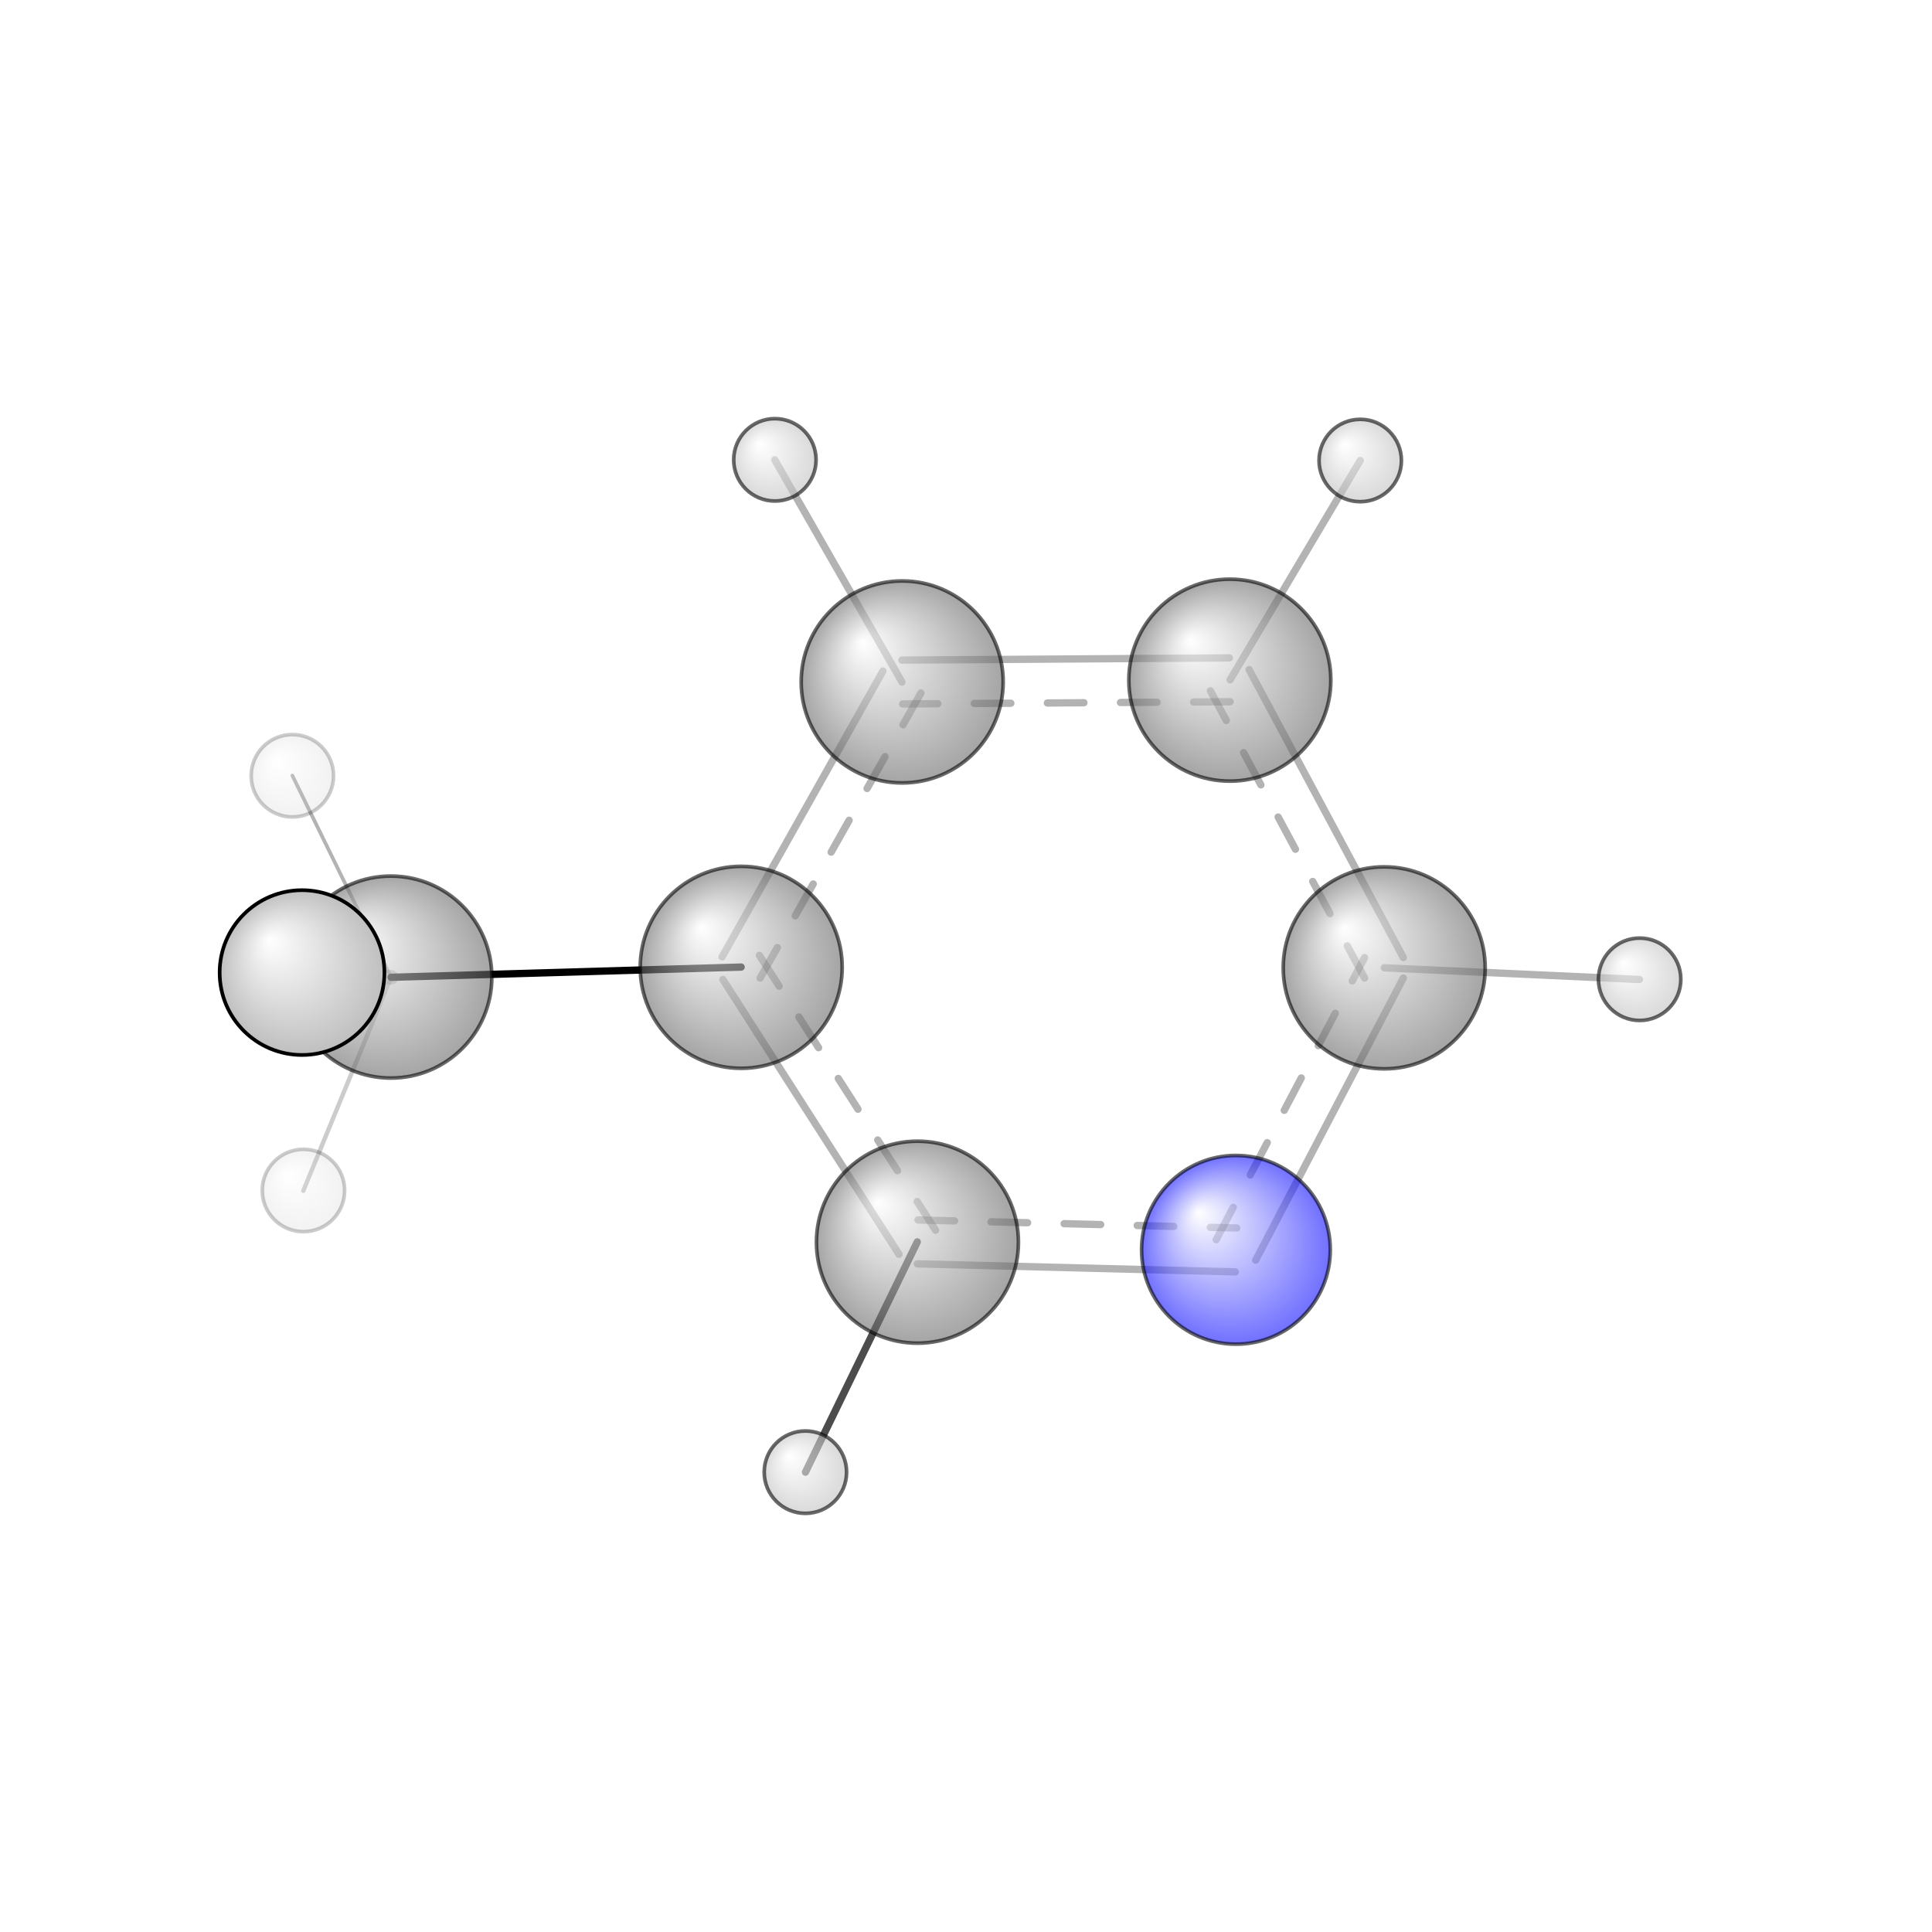 <?xml version="1.0"?>
<svg version="1.1" id="topsvg"
xmlns="http://www.w3.org/2000/svg" xmlns:xlink="http://www.w3.org/1999/xlink"
xmlns:cml="http://www.xml-cml.org/schema" x="0" y="0" width="200px" height="200px" viewBox="0 0 100 100">
<title>7970 - Open Babel Depiction</title>
<rect x="0" y="0" width="100" height="100" fill="white"/>
<defs>
<radialGradient id='radialffffff0ccff' cx='50%' cy='50%' r='50%' fx='30%' fy='30%'>
  <stop offset=' 0%' stop-color="rgb(255,255,255)"  stop-opacity='1.0'/>
  <stop offset='100%' stop-color="rgb(12,12,255)"  stop-opacity ='1.0'/>
</radialGradient>
<radialGradient id='radialffffff666666' cx='50%' cy='50%' r='50%' fx='30%' fy='30%'>
  <stop offset=' 0%' stop-color="rgb(255,255,255)"  stop-opacity='1.0'/>
  <stop offset='100%' stop-color="rgb(102,102,102)"  stop-opacity ='1.0'/>
</radialGradient>
<radialGradient id='radialffffffbfbfbf' cx='50%' cy='50%' r='50%' fx='30%' fy='30%'>
  <stop offset=' 0%' stop-color="rgb(255,255,255)"  stop-opacity='1.0'/>
  <stop offset='100%' stop-color="rgb(191,191,191)"  stop-opacity ='1.0'/>
</radialGradient>
</defs>
<g transform="translate(0,0)">
<svg width="100" height="100" x="0" y="0" viewBox="0 0 264.332 218.506"
font-family="sans-serif" stroke="rgb(0,0,0)" stroke-width="4"  stroke-linecap="round">
<line x1="101.4" y1="109.4" x2="53.5" y2="110.8" opacity="1.0" stroke="rgb(0,0,0)"  stroke-width="1.0"/>
<line x1="123.4" y1="70.4" x2="106.0" y2="40.0" opacity="0.3" stroke="rgb(0,0,0)"  stroke-width="1.0"/>
<line x1="53.5" y1="110.8" x2="40.0" y2="83.2" opacity="0.3" stroke="rgb(0,0,0)"  stroke-width="0.5"/>
<line x1="53.5" y1="110.8" x2="41.5" y2="140.0" opacity="0.2" stroke="rgb(0,0,0)"  stroke-width="0.6"/>
<line x1="53.5" y1="110.8" x2="41.3" y2="110.2" opacity="0.2" stroke="rgb(0,0,0)"  stroke-width="2.0"/>
<line x1="125.5" y1="147.0" x2="110.2" y2="178.5" opacity="0.7" stroke="rgb(0,0,0)"  stroke-width="1.0"/>
<line x1="168.3" y1="70.1" x2="186.1" y2="40.1" opacity="0.3" stroke="rgb(0,0,0)"  stroke-width="1.0"/>
<line x1="189.4" y1="109.5" x2="224.3" y2="111.1" opacity="0.3" stroke="rgb(0,0,0)"  stroke-width="1.0"/>
<line x1="125.5" y1="150.0" x2="169.0" y2="151.1" opacity="0.3" stroke="rgb(0,0,0)"  stroke-width="1.0"/>
<line x1="125.6" y1="144.0" x2="169.2" y2="145.1" opacity="0.3" stroke="rgb(0,0,0)"  stroke-width="1.0" stroke-dasharray="5.0,5.0"/>
<line x1="171.8" y1="149.5" x2="192.0" y2="110.9" opacity="0.3" stroke="rgb(0,0,0)"  stroke-width="1.0"/>
<line x1="166.4" y1="146.7" x2="186.7" y2="108.1" opacity="0.3" stroke="rgb(0,0,0)"  stroke-width="1.0" stroke-dasharray="5.0,5.0"/>
<line x1="192.0" y1="108.1" x2="170.9" y2="68.7" opacity="0.3" stroke="rgb(0,0,0)"  stroke-width="1.0"/>
<line x1="186.7" y1="110.9" x2="165.6" y2="71.6" opacity="0.3" stroke="rgb(0,0,0)"  stroke-width="1.0" stroke-dasharray="5.0,5.0"/>
<line x1="168.2" y1="67.1" x2="123.4" y2="67.4" opacity="0.3" stroke="rgb(0,0,0)"  stroke-width="1.0"/>
<line x1="168.3" y1="73.1" x2="123.5" y2="73.4" opacity="0.3" stroke="rgb(0,0,0)"  stroke-width="1.0" stroke-dasharray="5.0,5.0"/>
<line x1="120.8" y1="68.9" x2="98.8" y2="108.0" opacity="0.3" stroke="rgb(0,0,0)"  stroke-width="1.0"/>
<line x1="126.0" y1="71.9" x2="104.0" y2="110.9" opacity="0.3" stroke="rgb(0,0,0)"  stroke-width="1.0" stroke-dasharray="5.0,5.0"/>
<line x1="98.9" y1="111.1" x2="123.0" y2="148.7" opacity="0.3" stroke="rgb(0,0,0)"  stroke-width="1.0"/>
<line x1="103.9" y1="107.8" x2="128.0" y2="145.4" opacity="0.3" stroke="rgb(0,0,0)"  stroke-width="1.0" stroke-dasharray="5.0,5.0"/>
<circle cx="40" cy="83.224" r="5.636" opacity="0.2" style="stroke:black;stroke-width:0.5;fill:url(#radialffffffbfbfbf)"/>
<circle cx="41.515" cy="139.966" r="5.636" opacity="0.2" style="stroke:black;stroke-width:0.5;fill:url(#radialffffffbfbfbf)"/>
<circle cx="101.411" cy="109.435" r="13.818" opacity="0.588" style="stroke:black;stroke-width:0.5;fill:url(#radialffffff666666)"/>
<circle cx="123.434" cy="70.389" r="13.818" opacity="0.588" style="stroke:black;stroke-width:0.5;fill:url(#radialffffff666666)"/>
<circle cx="125.523" cy="147.04" r="13.818" opacity="0.588" style="stroke:black;stroke-width:0.5;fill:url(#radialffffff666666)"/>
<circle cx="168.263" cy="70.144" r="13.818" opacity="0.588" style="stroke:black;stroke-width:0.5;fill:url(#radialffffff666666)"/>
<circle cx="169.099" cy="148.084" r="12.909" opacity="0.588" style="stroke:black;stroke-width:0.5;fill:url(#radialffffff0ccff)"/>
<circle cx="189.384" cy="109.506" r="13.818" opacity="0.588" style="stroke:black;stroke-width:0.5;fill:url(#radialffffff666666)"/>
<circle cx="53.476" cy="110.767" r="13.818" opacity="0.588" style="stroke:black;stroke-width:0.5;fill:url(#radialffffff666666)"/>
<circle cx="186.105" cy="40.093" r="5.636" opacity="0.588" style="stroke:black;stroke-width:0.5;fill:url(#radialffffffbfbfbf)"/>
<circle cx="224.332" cy="111.07" r="5.636" opacity="0.588" style="stroke:black;stroke-width:0.5;fill:url(#radialffffffbfbfbf)"/>
<circle cx="106.018" cy="40" r="5.636" opacity="0.589" style="stroke:black;stroke-width:0.5;fill:url(#radialffffffbfbfbf)"/>
<circle cx="110.193" cy="178.506" r="5.636" opacity="0.589" style="stroke:black;stroke-width:0.5;fill:url(#radialffffffbfbfbf)"/>
<circle cx="41.325" cy="110.154" r="11.273" opacity="1" style="stroke:black;stroke-width:0.5;fill:url(#radialffffffbfbfbf)"/>
</svg>
</g>
</svg>
